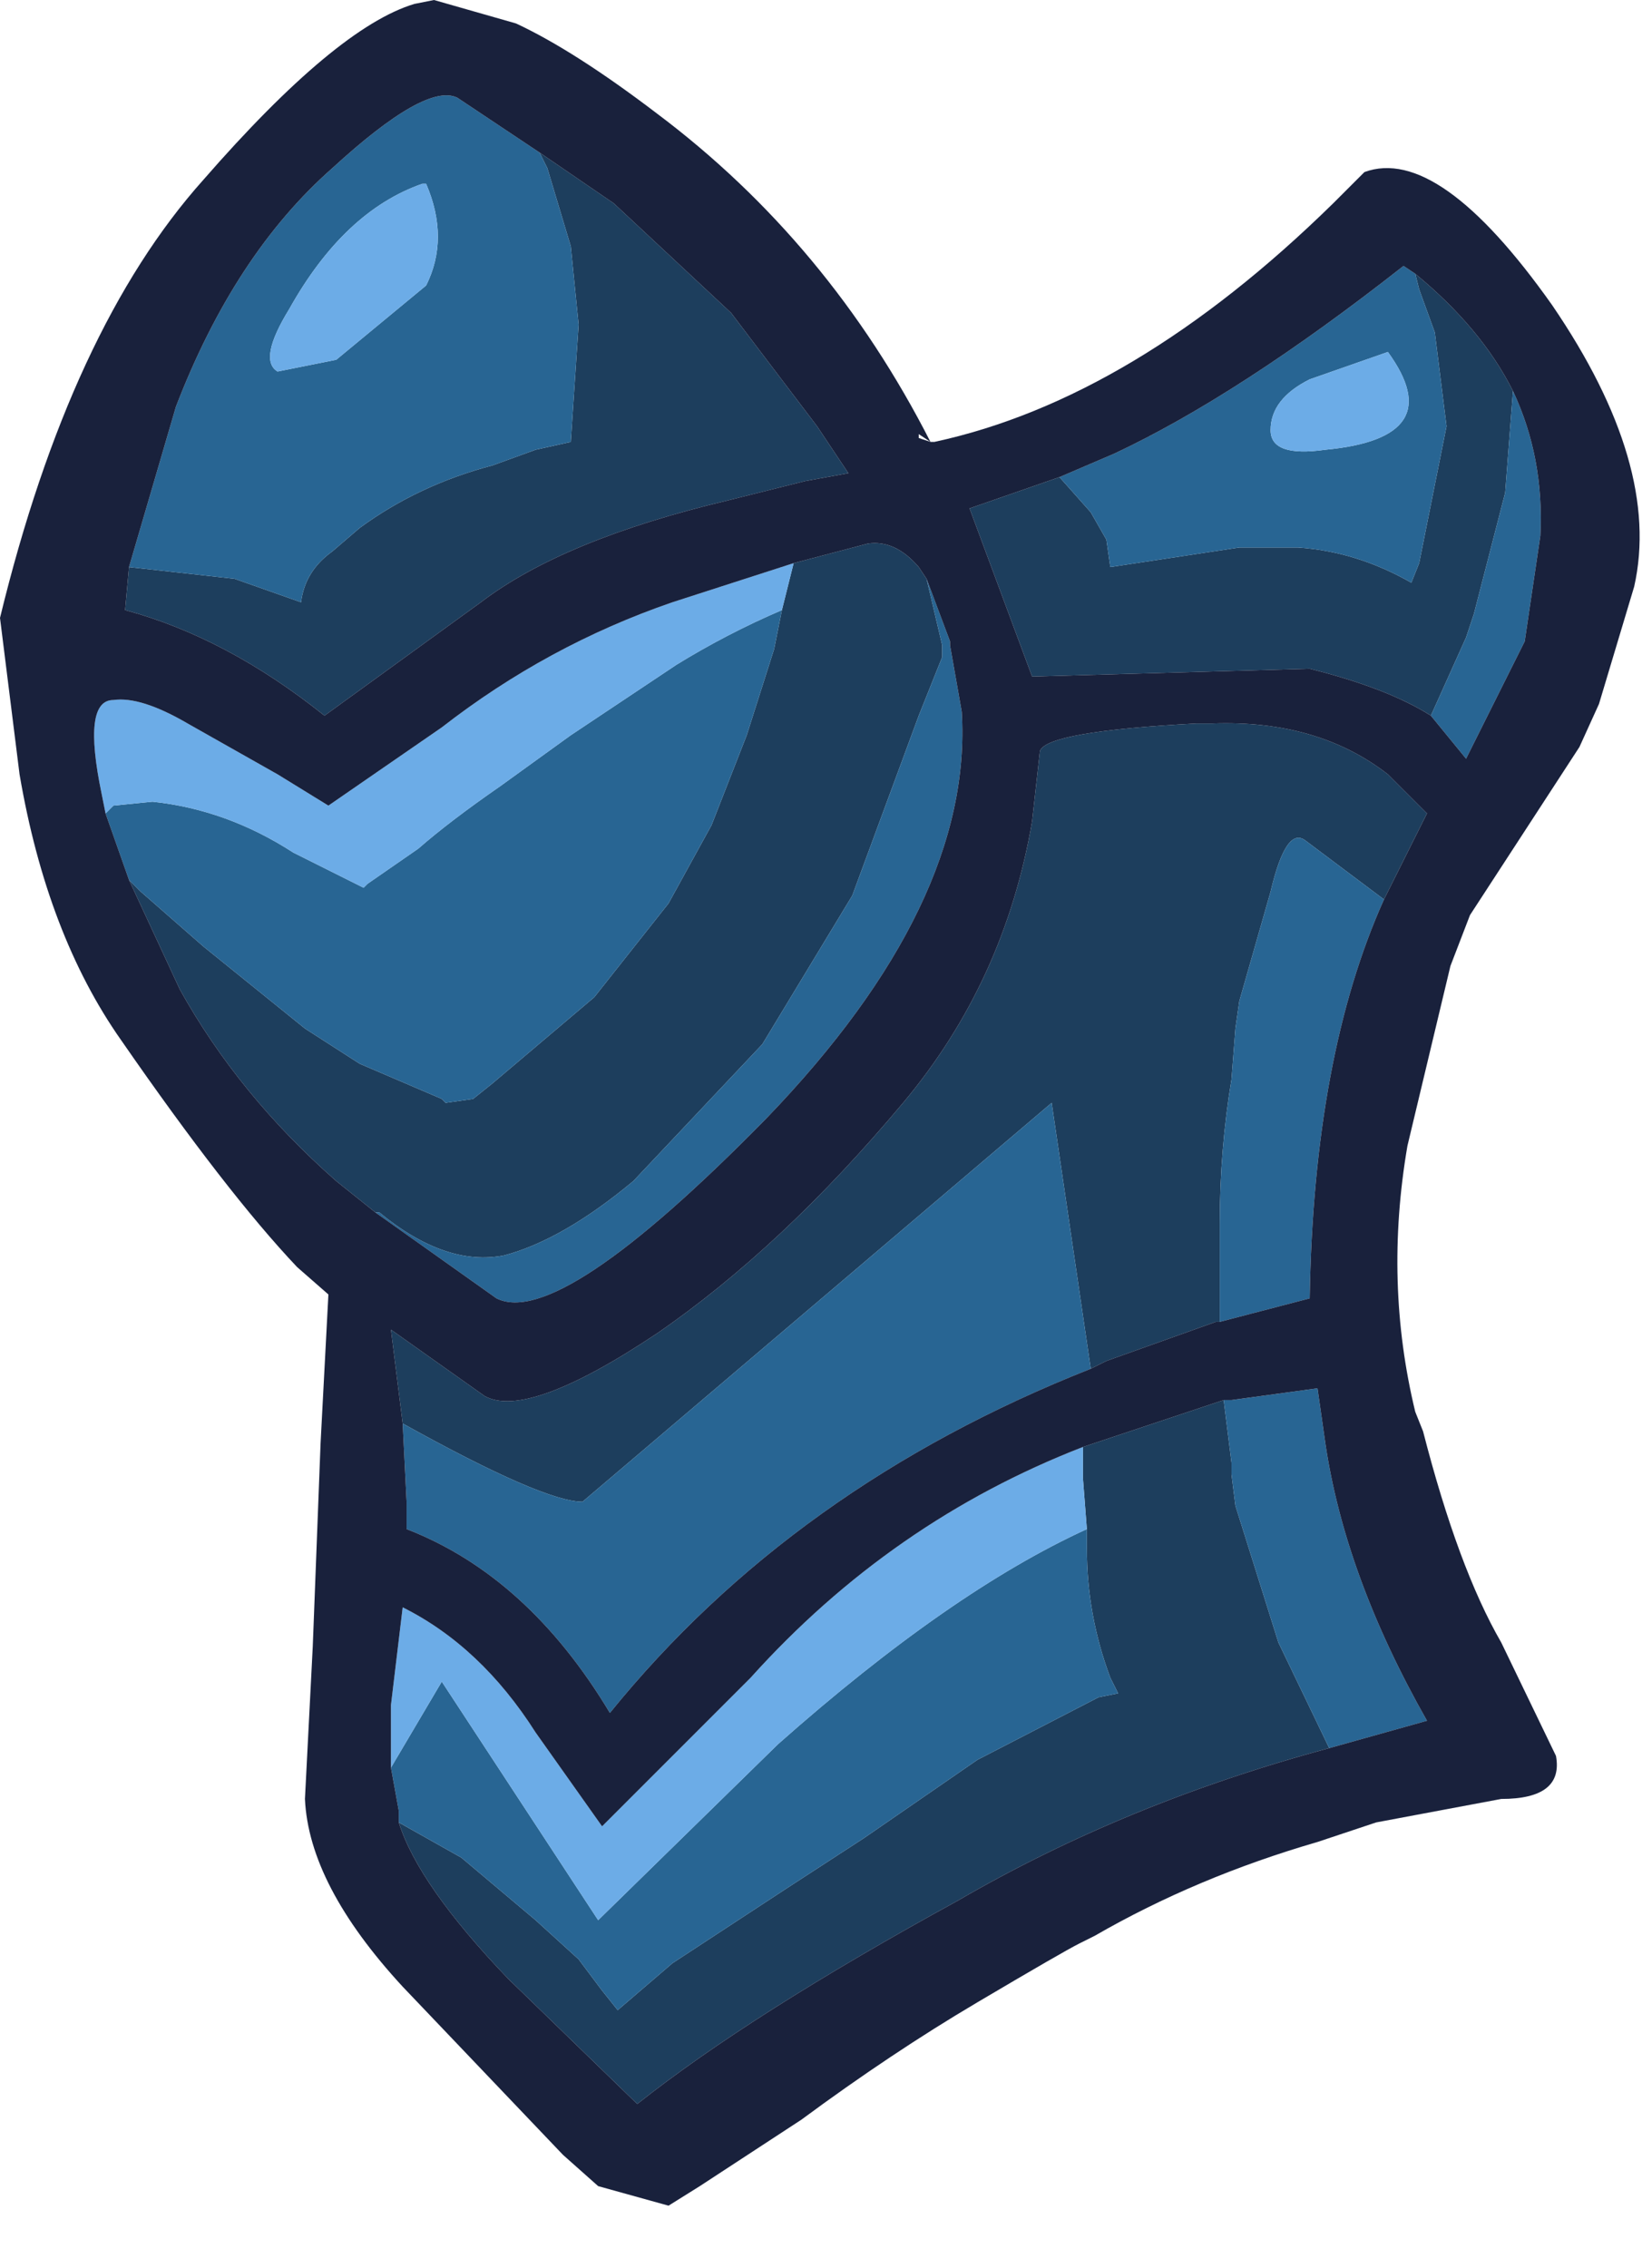 <?xml version="1.0" encoding="utf-8"?>
<svg version="1.1" id="Layer_1"
xmlns="http://www.w3.org/2000/svg"
xmlns:xlink="http://www.w3.org/1999/xlink"
xmlns:author="http://www.sothink.com"
width="21px" height="29px"
xml:space="preserve">
<g id="697" transform="matrix(1, 0, 0, 1, 0, 0)">
<path style="fill:#1D3E5D;fill-opacity:1" d="M19.25,6.3L18.85 7.85L18.75 8.15L18.3 9.15Q17.75 8.8 16.75 8.55L13.2 8.65L12.4 6.5L13.55 6.1L13.95 6.55L14.15 6.9L14.2 7.25L15.85 7L16.6 7Q17.35 7.05 18.05 7.45L18.15 7.2L18.5 5.45L18.35 4.25L18.15 3.7L18.1 3.5Q18.95 4.2 19.35 5L19.25 6.3M3,7.4L3.85 7.7Q3.9 7.3 4.25 7.05L4.6 6.75Q5.35 6.2 6.3 5.95L6.85 5.75L7.3 5.65L7.4 4.15L7.3 3.15L7 2.15L6.9 1.95L7.85 2.6L9.35 4L10.45 5.45L10.85 6.05L10.3 6.15L9.3 6.4Q7.2 6.9 6.15 7.7L4.15 9.15Q2.9 8.15 1.6 7.8L1.65 7.25L3 7.4M12.05,8.25L12.05 8.4L11.75 9.15L10.9 11.45L9.75 13.35L8.1 15.1Q7.2 15.85 6.45 16.05Q5.7 16.2 4.85 15.5L4.8 15.5L4.3 15.1Q3.05 14 2.3 12.65L1.65 11.25L1.8 11.4L2.6 12.1L3.9 13.15L4.6 13.6L5.65 14.05L5.7 14.1L6.05 14.05L6.3 13.85L7.6 12.75L8.55 11.55L9.1 10.55L9.55 9.4L9.9 8.3L10 7.8L10.15 7.2L11.1 6.95Q11.45 6.9 11.75 7.25L11.85 7.4L12.05 8.25M16.7,10.75Q16.45 10.55 16.25 11.4L15.85 12.8L15.8 13.15L15.75 13.8Q15.6 14.7 15.6 15.65L15.6 15.8L15.6 16.4L15.6 16.8L15.6 16.9L15.55 16.9L14.15 17.4L13.95 17.5L13.45 14.1L7.45 19.2Q6.95 19.2 5.15 18.2L5 17L6.2 17.85Q6.75 18.15 8.4 17.05Q10 15.95 11.55 14.1Q12.85 12.55 13.2 10.5L13.3 9.6Q13.4 9.35 15.3 9.25L15.5 9.25Q16.85 9.2 17.75 9.9L18.25 10.4L17.7 11.5L16.7 10.75M15.75,18.7L15.75 18.85L15.8 19.25L16.35 21L17 22.35Q14.4 23.05 12.25 24.3Q9.6 25.75 8.15 26.9L6.5 25.3Q5.35 24.1 5.1 23.3L5.9 23.75L6.85 24.55L7.4 25.05L7.7 25.45L7.9 25.7L8.6 25.1L10.05 24.15L11.05 23.5L12.5 22.5L14.05 21.7L14.3 21.65L14.2 21.45Q13.9 20.65 13.9 19.8L13.9 19.55L13.85 18.9L13.85 18.5L15.65 17.9L15.75 18.7" />
<path style="fill:#286593;fill-opacity:1" d="M16.95,5.75Q18.55 5.6 17.75 4.5L16.75 4.85Q16.25 5.1 16.25 5.5Q16.25 5.85 16.95 5.75M14.25,5.8Q15.85 5.05 17.95 3.4L18.1 3.5L18.15 3.7L18.35 4.25L18.5 5.45L18.15 7.2L18.05 7.45Q17.35 7.05 16.6 7L15.85 7L14.2 7.25L14.15 6.9L13.95 6.55L13.55 6.1L14.25 5.8M18.3,9.15L18.75 8.15L18.85 7.85L19.25 6.3L19.35 5Q19.75 5.85 19.7 6.85L19.5 8.2L18.75 9.7L18.3 9.15M6.9,1.95L7 2.15L7.3 3.15L7.4 4.15L7.3 5.65L6.85 5.75L6.3 5.95Q5.35 6.2 4.6 6.75L4.25 7.05Q3.9 7.3 3.85 7.7L3 7.4L1.65 7.25L2.25 5.2Q3 3.25 4.25 2.15Q5.45 1.05 5.85 1.25L6.9 1.95M1.35,10.4L1.45 10.3L1.95 10.25Q2.9 10.35 3.75 10.9L4.65 11.35L4.7 11.3L5.35 10.85Q5.75 10.5 6.4 10.05L7.3 9.4L8.65 8.5Q9.3 8.1 10 7.8L9.9 8.3L9.55 9.4L9.1 10.55L8.55 11.55L7.6 12.75L6.3 13.85L6.05 14.05L5.7 14.1L5.65 14.05L4.6 13.6L3.9 13.15L2.6 12.1L1.8 11.4L1.65 11.25L1.35 10.4M4.8,15.5L4.85 15.5Q5.7 16.2 6.45 16.05Q7.2 15.85 8.1 15.1L9.75 13.35L10.9 11.45L11.75 9.15L12.05 8.4L12.05 8.25L11.85 7.4L12.15 8.2L12.15 8.25L12.3 9.1Q12.45 11.55 9.8 14.3Q7.15 17 6.35 16.6L4.8 15.5M7.8,21.9Q6.75 20.15 5.2 19.55L5.2 19.2L5.15 18.2Q6.95 19.2 7.45 19.2L13.45 14.1L13.95 17.5Q10.15 19 7.8 21.9M15.6,16.9L15.6 16.8L15.6 16.4L15.6 15.8L15.6 15.65Q15.6 14.7 15.75 13.8L15.8 13.15L15.85 12.8L16.25 11.4Q16.45 10.55 16.7 10.75L17.7 11.5Q16.8 13.5 16.75 16.6L15.6 16.9M5.4,2.35Q4.4 2.7 3.7 3.95Q3.3 4.6 3.55 4.75L4.3 4.6L5.45 3.65Q5.75 3.05 5.45 2.35L5.4 2.35M13.9,19.8Q13.9 20.65 14.2 21.45L14.3 21.65L14.05 21.7L12.5 22.5L11.05 23.5L10.05 24.15L8.6 25.1L7.9 25.7L7.7 25.45L7.4 25.05L6.85 24.55L5.9 23.75L5.1 23.3L5.1 23.15L5 22.6L5.65 21.5L7.65 24.55L9.95 22.3Q12.15 20.35 13.9 19.55L13.9 19.8M15.65,17.9L15.75 17.9L16.85 17.75L16.95 18.45Q17.2 20.15 18.25 22L17 22.35L16.35 21L15.8 19.25L15.75 18.85L15.75 18.7L15.65 17.9" />
<path style="fill:#6CACE7;fill-opacity:1" d="M16.25,5.5Q16.25 5.1 16.75 4.85L17.75 4.5Q18.55 5.6 16.95 5.75Q16.25 5.85 16.25 5.5M8.65,8.5L7.3 9.4L6.4 10.05Q5.75 10.5 5.35 10.85L4.7 11.3L4.65 11.35L3.75 10.9Q2.9 10.35 1.95 10.25L1.45 10.3L1.35 10.4L1.3 10.15Q1.05 8.95 1.45 8.95Q1.8 8.9 2.4 9.25L3.55 9.9L4.2 10.3L5.65 9.3Q7 8.25 8.6 7.7L10.15 7.2L10 7.8Q9.3 8.1 8.65 8.5M5.45,2.35Q5.75 3.05 5.45 3.65L4.3 4.6L3.55 4.75Q3.3 4.6 3.7 3.95Q4.4 2.7 5.4 2.35L5.45 2.35M13.85,18.9L13.9 19.55Q12.15 20.35 9.95 22.3L7.65 24.55L5.65 21.5L5 22.6L5 21.8L5.15 20.55Q6.15 21.05 6.85 22.15L7.7 23.35L9.6 21.45Q11.4 19.45 13.85 18.5L13.85 18.9" />
<path style="fill:#19213C;fill-opacity:1" d="M20.45,9L20.2 9.55L18.8 11.7L18.55 12.35L18 14.65Q17.7 16.4 18.1 18.05L18.2 18.3Q18.65 20.05 19.2 21L19.9 22.45Q20 23 19.2 23L17.6 23.3L16.85 23.55Q15.3 24 14 24.75L13.8 24.85Q13.6 24.95 12.5 25.6Q11.4 26.25 10.25 27.1L8.95 27.95L8.55 28.2L7.65 27.95L7.2 27.55L5.15 25.4Q3.95 24.1 3.9 23L4 21.05L4.1 18.45L4.2 16.55L3.8 16.2Q2.9 15.25 1.55 13.3Q0.6 11.95 0.25 9.9L0 7.9Q0.9 4.2 2.6 2.3Q4.3 0.35 5.3 0.05L5.55 0L6.6 0.3Q7.35 0.65 8.4 1.45Q10.6 3.1 11.9 5.65L11.95 5.65Q14.5 5.1 17.05 2.6L17.45 2.2Q18.4 1.85 19.85 3.9Q21.25 5.95 20.9 7.5L20.45 9M13.55,6.1L12.4 6.5L13.2 8.65L16.75 8.55Q17.75 8.8 18.3 9.15L18.75 9.7L19.5 8.2L19.7 6.85Q19.75 5.85 19.35 5Q18.95 4.2 18.1 3.5L17.95 3.4Q15.85 5.05 14.25 5.8L13.55 6.1M5.85,1.25Q5.45 1.05 4.25 2.15Q3 3.25 2.25 5.2L1.65 7.25L1.6 7.8Q2.9 8.15 4.15 9.15L6.15 7.7Q7.2 6.9 9.3 6.4L10.3 6.15L10.85 6.05L10.45 5.45L9.35 4L7.85 2.6L6.9 1.95L5.85 1.25M11.75,5.55L11.75 5.6L11.9 5.65L11.75 5.55M1.65,11.25L2.3 12.65Q3.05 14 4.3 15.1L4.8 15.5L6.35 16.6Q7.15 17 9.8 14.3Q12.45 11.55 12.3 9.1L12.15 8.25L12.15 8.2L11.85 7.4L11.75 7.25Q11.45 6.9 11.1 6.95L10.15 7.2L8.6 7.7Q7 8.25 5.65 9.3L4.2 10.3L3.55 9.9L2.4 9.25Q1.8 8.9 1.45 8.95Q1.05 8.95 1.3 10.15L1.35 10.4L1.65 11.25M13.95,17.5L14.15 17.4L15.55 16.9L15.6 16.9L16.75 16.6Q16.8 13.5 17.7 11.5L18.25 10.4L17.75 9.9Q16.85 9.2 15.5 9.25L15.3 9.25Q13.4 9.35 13.3 9.6L13.2 10.5Q12.85 12.55 11.55 14.1Q10 15.95 8.4 17.05Q6.75 18.15 6.2 17.85L5 17L5.15 18.2L5.2 19.2L5.2 19.55Q6.75 20.15 7.8 21.9Q10.15 19 13.95 17.5M5.1,23.15L5.1 23.3Q5.35 24.1 6.5 25.3L8.15 26.9Q9.6 25.75 12.25 24.3Q14.4 23.05 17 22.35L18.25 22Q17.2 20.15 16.95 18.45L16.85 17.75L15.75 17.9L15.65 17.9L13.85 18.5Q11.4 19.45 9.6 21.45L7.7 23.35L6.85 22.15Q6.15 21.05 5.15 20.55L5 21.8L5 22.6L5.1 23.15" />
</g>
</svg>
